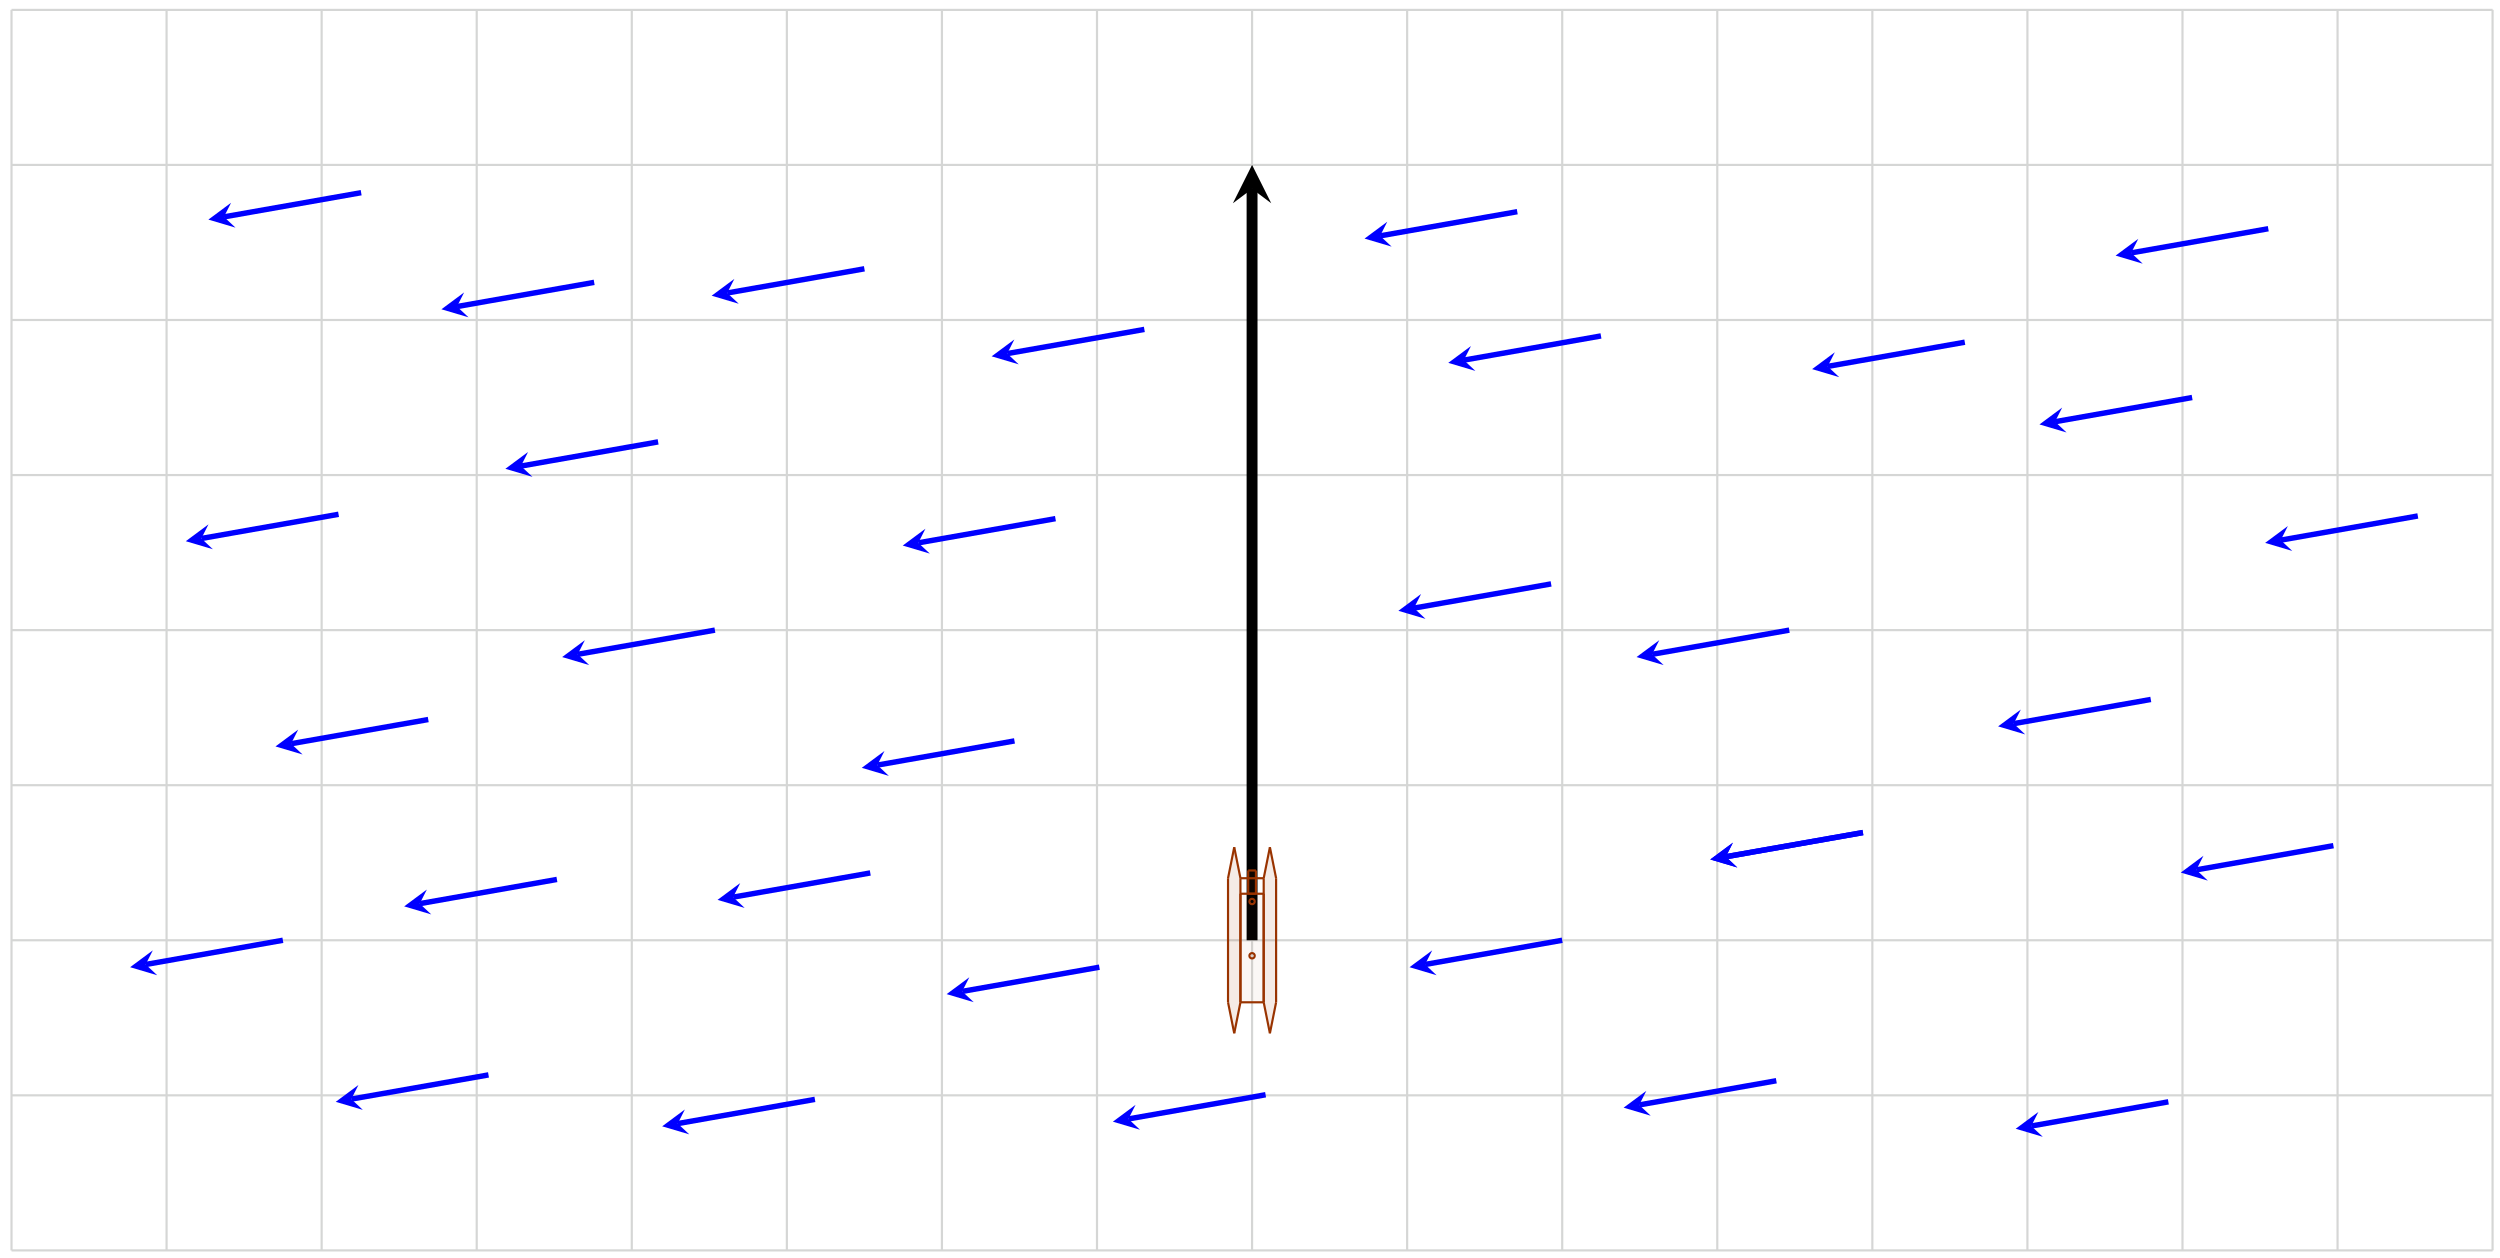 <svg xmlns="http://www.w3.org/2000/svg" xmlns:xlink="http://www.w3.org/1999/xlink" version="1.1" width="457" height="230" viewBox="0 0 457 230">
<path transform="matrix(1,0,0,-1,228.878,171.88)" stroke-width=".399" stroke-linecap="butt" stroke-miterlimit="10" stroke-linejoin="miter" fill="none" stroke="#d5d6d5" d="M-226.774-56.694H226.774M-226.774-28.347H226.774M-226.774 0H226.774M-226.774 28.347H226.774M-226.774 56.694H226.774M-226.774 85.04H226.774M-226.774 113.387H226.774M-226.774 141.734H226.774M-226.774 170.071H226.774M-226.774-56.694V170.081M-198.428-56.694V170.081M-170.081-56.694V170.081M-141.734-56.694V170.081M-113.387-56.694V170.081M-85.04-56.694V170.081M-56.694-56.694V170.081M-28.347-56.694V170.081M0-56.694V170.081M28.347-56.694V170.081M56.694-56.694V170.081M85.04-56.694V170.081M113.387-56.694V170.081M141.734-56.694V170.081M170.081-56.694V170.081M198.428-56.694V170.081M226.765-56.694V170.081M226.774 170.081"/>
<path transform="matrix(1,0,0,-1,228.878,171.88)" stroke-width="1.993" stroke-linecap="butt" stroke-miterlimit="10" stroke-linejoin="miter" fill="none" stroke="#000000" d="M0 0V137.35"/>
<path transform="matrix(0,-1,-1,-0,228.878,34.527)" d="M4.384 0-2.63 3.507 0 0-2.63-3.507"/>
<path transform="matrix(1,0,0,-1,228.878,171.88)" stroke-width=".996" stroke-linecap="butt" stroke-miterlimit="10" stroke-linejoin="miter" fill="none" stroke="#0000ff" d="M56.694 0 31.622-4.421"/>
<path transform="matrix(-.985,.174,.174,.985,260.503,176.301)" d="M2.889 0-1.734 2.311 0 0-1.734-2.311" fill="#0000ff"/>
<path transform="matrix(1,0,0,-1,228.878,171.88)" stroke-width=".996" stroke-linecap="butt" stroke-miterlimit="10" stroke-linejoin="miter" fill="none" stroke="#0000ff" d="M98.196 56.694 73.125 52.273"/>
<path transform="matrix(-.985,.174,.174,.985,302.007,119.606)" d="M2.889 0-1.734 2.311 0 0-1.734-2.311" fill="#0000ff"/>
<path transform="matrix(1,0,0,-1,228.878,171.88)" stroke-width=".996" stroke-linecap="butt" stroke-miterlimit="10" stroke-linejoin="miter" fill="none" stroke="#0000ff" d="M54.663 65.144 29.592 60.723"/>
<path transform="matrix(-.985,.174,.174,.985,258.472,111.155)" d="M2.889 0-1.734 2.311 0 0-1.734-2.311" fill="#0000ff"/>
<path transform="matrix(1,0,0,-1,228.878,171.88)" stroke-width=".996" stroke-linecap="butt" stroke-miterlimit="10" stroke-linejoin="miter" fill="none" stroke="#0000ff" d="M171.844 99.214 146.773 94.793"/>
<path transform="matrix(-.985,.174,.174,.985,375.659,77.085)" d="M2.889 0-1.734 2.311 0 0-1.734-2.311" fill="#0000ff"/>
<path transform="matrix(1,0,0,-1,228.878,171.88)" stroke-width=".996" stroke-linecap="butt" stroke-miterlimit="10" stroke-linejoin="miter" fill="none" stroke="#0000ff" d="M213.099 77.563 188.028 73.142"/>
<path transform="matrix(-.985,.174,.174,.985,416.916,98.737)" d="M2.889 0-1.734 2.311 0 0-1.734-2.311" fill="#0000ff"/>
<path transform="matrix(1,0,0,-1,228.878,171.88)" stroke-width=".996" stroke-linecap="butt" stroke-miterlimit="10" stroke-linejoin="miter" fill="none" stroke="#0000ff" d="M111.666 19.689 86.595 15.268"/>
<path transform="matrix(-.985,.174,.174,.985,315.477,156.611)" d="M2.889 0-1.734 2.311 0 0-1.734-2.311" fill="#0000ff"/>
<path transform="matrix(1,0,0,-1,228.878,171.88)" stroke-width=".996" stroke-linecap="butt" stroke-miterlimit="10" stroke-linejoin="miter" fill="none" stroke="#0000ff" d="M197.671 17.295 172.6 12.874"/>
<path transform="matrix(-.985,.174,.174,.985,401.487,159.006)" d="M2.889 0-1.734 2.311 0 0-1.734-2.311" fill="#0000ff"/>
<path transform="matrix(1,0,0,-1,228.878,171.88)" stroke-width=".996" stroke-linecap="butt" stroke-miterlimit="10" stroke-linejoin="miter" fill="none" stroke="#0000ff" d="M164.286 44.02 139.215 39.6"/>
<path transform="matrix(-.985,.174,.174,.985,368.1,132.28)" d="M2.889 0-1.734 2.311 0 0-1.734-2.311" fill="#0000ff"/>
<path transform="matrix(1,0,0,-1,228.878,171.88)" stroke-width=".996" stroke-linecap="butt" stroke-miterlimit="10" stroke-linejoin="miter" fill="none" stroke="#0000ff" d="M111.666 19.689 86.595 15.268"/>
<path transform="matrix(-.985,.174,.174,.985,315.477,156.611)" d="M2.889 0-1.734 2.311 0 0-1.734-2.311" fill="#0000ff"/>
<path transform="matrix(1,0,0,-1,228.878,171.88)" stroke-width=".996" stroke-linecap="butt" stroke-miterlimit="10" stroke-linejoin="miter" fill="none" stroke="#0000ff" d="M167.499-29.534 142.427-33.954"/>
<path transform="matrix(-.985,.174,.174,.985,371.313,205.835)" d="M2.889 0-1.734 2.311 0 0-1.734-2.311" fill="#0000ff"/>
<path transform="matrix(1,0,0,-1,228.878,171.88)" stroke-width=".996" stroke-linecap="butt" stroke-miterlimit="10" stroke-linejoin="miter" fill="none" stroke="#0000ff" d="M48.477 133.187 23.406 128.766"/>
<path transform="matrix(-.985,.174,.174,.985,252.285,43.111)" d="M2.889 0-1.734 2.311 0 0-1.734-2.311" fill="#0000ff"/>
<path transform="matrix(1,0,0,-1,228.878,171.88)" stroke-width=".996" stroke-linecap="butt" stroke-miterlimit="10" stroke-linejoin="miter" fill="none" stroke="#0000ff" d="M130.288 109.327 105.217 104.906"/>
<path transform="matrix(-.985,.174,.174,.985,334.101,66.972)" d="M2.889 0-1.734 2.311 0 0-1.734-2.311" fill="#0000ff"/>
<path transform="matrix(1,0,0,-1,228.878,171.88)" stroke-width=".996" stroke-linecap="butt" stroke-miterlimit="10" stroke-linejoin="miter" fill="none" stroke="#0000ff" d="M63.78 110.471 38.709 106.05"/>
<path transform="matrix(-.985,.174,.174,.985,267.59,65.828)" d="M2.889 0-1.734 2.311 0 0-1.734-2.311" fill="#0000ff"/>
<path transform="matrix(1,0,0,-1,228.878,171.88)" stroke-width=".996" stroke-linecap="butt" stroke-miterlimit="10" stroke-linejoin="miter" fill="none" stroke="#0000ff" d="M185.763 130.073 160.692 125.652"/>
<path transform="matrix(-.985,.174,.174,.985,389.578,46.225)" d="M2.889 0-1.734 2.311 0 0-1.734-2.311" fill="#0000ff"/>
<path transform="matrix(1,0,0,-1,228.878,171.88)" stroke-width=".996" stroke-linecap="butt" stroke-miterlimit="10" stroke-linejoin="miter" fill="none" stroke="#0000ff" d="M2.471-28.239-22.6-32.659"/>
<path transform="matrix(-.985,.174,.174,.985,206.277,204.54)" d="M2.889 0-1.734 2.311 0 0-1.734-2.311" fill="#0000ff"/>
<path transform="matrix(1,0,0,-1,228.878,171.88)" stroke-width=".996" stroke-linecap="butt" stroke-miterlimit="10" stroke-linejoin="miter" fill="none" stroke="#0000ff" d="M95.833-25.678 70.762-30.099"/>
<path transform="matrix(-.985,.174,.174,.985,299.644,201.98)" d="M2.889 0-1.734 2.311 0 0-1.734-2.311" fill="#0000ff"/>
<path transform="matrix(1,0,0,-1,228.878,171.88)" stroke-width=".996" stroke-linecap="butt" stroke-miterlimit="10" stroke-linejoin="miter" fill="none" stroke="#0000ff" d="M-70.867 122.746-95.938 118.325"/>
<path transform="matrix(-.985,.174,.174,.985,132.936,53.553)" d="M2.889 0-1.734 2.311 0 0-1.734-2.311" fill="#0000ff"/>
<path transform="matrix(1,0,0,-1,228.878,171.88)" stroke-width=".996" stroke-linecap="butt" stroke-miterlimit="10" stroke-linejoin="miter" fill="none" stroke="#0000ff" d="M-19.689 111.666-44.76 107.245"/>
<path transform="matrix(-.985,.174,.174,.985,184.116,64.633)" d="M2.889 0-1.734 2.311 0 0-1.734-2.311" fill="#0000ff"/>
<path transform="matrix(1,0,0,-1,228.878,171.88)" stroke-width=".996" stroke-linecap="butt" stroke-miterlimit="10" stroke-linejoin="miter" fill="none" stroke="#0000ff" d="M-43.429 36.442-68.501 32.022"/>
<path transform="matrix(-.985,.174,.174,.985,160.375,139.858)" d="M2.889 0-1.734 2.311 0 0-1.734-2.311" fill="#0000ff"/>
<path transform="matrix(1,0,0,-1,228.878,171.88)" stroke-width=".996" stroke-linecap="butt" stroke-miterlimit="10" stroke-linejoin="miter" fill="none" stroke="#0000ff" d="M-120.265 120.265-145.337 115.845"/>
<path transform="matrix(-.985,.174,.174,.985,83.535,56.033)" d="M2.889 0-1.734 2.311 0 0-1.734-2.311" fill="#0000ff"/>
<path transform="matrix(1,0,0,-1,228.878,171.88)" stroke-width=".996" stroke-linecap="butt" stroke-miterlimit="10" stroke-linejoin="miter" fill="none" stroke="#0000ff" d="M-162.86 136.658-187.931 132.238"/>
<path transform="matrix(-.985,.174,.174,.985,40.938,39.64)" d="M2.889 0-1.734 2.311 0 0-1.734-2.311" fill="#0000ff"/>
<path transform="matrix(1,0,0,-1,228.878,171.88)" stroke-width=".996" stroke-linecap="butt" stroke-miterlimit="10" stroke-linejoin="miter" fill="none" stroke="#0000ff" d="M-98.196 56.694-123.268 52.273"/>
<path transform="matrix(-.985,.174,.174,.985,105.605,119.606)" d="M2.889 0-1.734 2.311 0 0-1.734-2.311" fill="#0000ff"/>
<path transform="matrix(1,0,0,-1,228.878,171.88)" stroke-width=".996" stroke-linecap="butt" stroke-miterlimit="10" stroke-linejoin="miter" fill="none" stroke="#0000ff" d="M-166.992 77.87-192.063 73.449"/>
<path transform="matrix(-.985,.174,.174,.985,36.806,98.429)" d="M2.889 0-1.734 2.311 0 0-1.734-2.311" fill="#0000ff"/>
<path transform="matrix(1,0,0,-1,228.878,171.88)" stroke-width=".996" stroke-linecap="butt" stroke-miterlimit="10" stroke-linejoin="miter" fill="none" stroke="#0000ff" d="M-35.94 77.073-61.011 72.652"/>
<path transform="matrix(-.985,.174,.174,.985,167.864,99.226)" d="M2.889 0-1.734 2.311 0 0-1.734-2.311" fill="#0000ff"/>
<path transform="matrix(1,0,0,-1,228.878,171.88)" stroke-width=".996" stroke-linecap="butt" stroke-miterlimit="10" stroke-linejoin="miter" fill="none" stroke="#0000ff" d="M-108.574 91.105-133.645 86.685"/>
<path transform="matrix(-.985,.174,.174,.985,95.227,85.194)" d="M2.889 0-1.734 2.311 0 0-1.734-2.311" fill="#0000ff"/>
<path transform="matrix(1,0,0,-1,228.878,171.88)" stroke-width=".996" stroke-linecap="butt" stroke-miterlimit="10" stroke-linejoin="miter" fill="none" stroke="#0000ff" d="M-150.595 40.352-175.666 35.931"/>
<path transform="matrix(-.985,.174,.174,.985,53.204,135.948)" d="M2.889 0-1.734 2.311 0 0-1.734-2.311" fill="#0000ff"/>
<path transform="matrix(1,0,0,-1,228.878,171.88)" stroke-width=".996" stroke-linecap="butt" stroke-miterlimit="10" stroke-linejoin="miter" fill="none" stroke="#0000ff" d="M-69.791 12.306-94.862 7.885"/>
<path transform="matrix(-.985,.174,.174,.985,134.012,163.995)" d="M2.889 0-1.734 2.311 0 0-1.734-2.311" fill="#0000ff"/>
<path transform="matrix(1,0,0,-1,228.878,171.88)" stroke-width=".996" stroke-linecap="butt" stroke-miterlimit="10" stroke-linejoin="miter" fill="none" stroke="#0000ff" d="M-177.168 0-202.239-4.421"/>
<path transform="matrix(-.985,.174,.174,.985,26.63,176.301)" d="M2.889 0-1.734 2.311 0 0-1.734-2.311" fill="#0000ff"/>
<path transform="matrix(1,0,0,-1,228.878,171.88)" stroke-width=".996" stroke-linecap="butt" stroke-miterlimit="10" stroke-linejoin="miter" fill="none" stroke="#0000ff" d="M-127.074 11.118-152.145 6.697"/>
<path transform="matrix(-.985,.174,.174,.985,76.726,165.183)" d="M2.889 0-1.734 2.311 0 0-1.734-2.311" fill="#0000ff"/>
<path transform="matrix(1,0,0,-1,228.878,171.88)" stroke-width=".996" stroke-linecap="butt" stroke-miterlimit="10" stroke-linejoin="miter" fill="none" stroke="#0000ff" d="M-139.582-24.611-164.653-29.032"/>
<path transform="matrix(-.985,.174,.174,.985,64.217,200.913)" d="M2.889 0-1.734 2.311 0 0-1.734-2.311" fill="#0000ff"/>
<path transform="matrix(1,0,0,-1,228.878,171.88)" stroke-width=".996" stroke-linecap="butt" stroke-miterlimit="10" stroke-linejoin="miter" fill="none" stroke="#0000ff" d="M-27.916-4.922-52.988-9.343"/>
<path transform="matrix(-.985,.174,.174,.985,175.888,181.223)" d="M2.889 0-1.734 2.311 0 0-1.734-2.311" fill="#0000ff"/>
<path transform="matrix(1,0,0,-1,228.878,171.88)" stroke-width=".996" stroke-linecap="butt" stroke-miterlimit="10" stroke-linejoin="miter" fill="none" stroke="#0000ff" d="M-79.912-29.086-104.983-33.507"/>
<path transform="matrix(-.985,.174,.174,.985,123.89,205.387)" d="M2.889 0-1.734 2.311 0 0-1.734-2.311" fill="#0000ff"/>
<path transform="matrix(1,0,0,-1,228.878,171.88)" stroke-width=".399" stroke-linecap="butt" stroke-miterlimit="10" stroke-linejoin="miter" fill="none" stroke="#000000" d=""/>
<path transform="matrix(1,0,0,-1,228.878,171.88)" d="M-3.26-17.009-4.394-11.339V11.339L-3.26 17.009-2.126 11.339V-11.339Z" fill="#993300" fill-opacity=".1"/>
<path transform="matrix(1,0,0,-1,228.878,171.88)" d="M3.26-17.009 4.394-11.339V11.339L3.26 17.009 2.126 11.339V-11.339Z" fill="#993300" fill-opacity=".1"/>
<path transform="matrix(1,0,0,-1,228.878,171.88)" d="M-2.126-11.339H2.126V8.505H-2.126Z" fill="#993300" fill-opacity=".04"/>
<path transform="matrix(1,0,0,-1,228.878,171.88)" d="M-.708 8.505H.708V12.757H-.708Z" fill="#993300" fill-opacity=".1"/>
<path transform="matrix(1,0,0,-1,228.878,171.88)" stroke-width=".399" stroke-linecap="butt" stroke-miterlimit="10" stroke-linejoin="miter" fill="none" stroke="#993300" d="M-3.26 17.009-4.394 11.339"/>
<path transform="matrix(1,0,0,-1,228.878,171.88)" stroke-width=".399" stroke-linecap="butt" stroke-miterlimit="10" stroke-linejoin="miter" fill="none" stroke="#993300" d="M-4.394 11.339V-11.339"/>
<path transform="matrix(1,0,0,-1,228.878,171.88)" stroke-width=".399" stroke-linecap="butt" stroke-miterlimit="10" stroke-linejoin="miter" fill="none" stroke="#993300" d="M-4.394-11.339-3.26-17.009"/>
<path transform="matrix(1,0,0,-1,228.878,171.88)" stroke-width=".399" stroke-linecap="butt" stroke-miterlimit="10" stroke-linejoin="miter" fill="none" stroke="#993300" d="M-3.26-17.009-2.126-11.339"/>
<path transform="matrix(1,0,0,-1,228.878,171.88)" stroke-width=".399" stroke-linecap="butt" stroke-miterlimit="10" stroke-linejoin="miter" fill="none" stroke="#993300" d="M-2.126-11.339V11.339"/>
<path transform="matrix(1,0,0,-1,228.878,171.88)" stroke-width=".399" stroke-linecap="butt" stroke-miterlimit="10" stroke-linejoin="miter" fill="none" stroke="#993300" d="M-2.126 11.339-3.26 17.009"/>
<path transform="matrix(1,0,0,-1,228.878,171.88)" stroke-width=".399" stroke-linecap="butt" stroke-miterlimit="10" stroke-linejoin="miter" fill="none" stroke="#993300" d="M3.26 17.009 4.394 11.339"/>
<path transform="matrix(1,0,0,-1,228.878,171.88)" stroke-width=".399" stroke-linecap="butt" stroke-miterlimit="10" stroke-linejoin="miter" fill="none" stroke="#993300" d="M4.394 11.339V-11.339"/>
<path transform="matrix(1,0,0,-1,228.878,171.88)" stroke-width=".399" stroke-linecap="butt" stroke-miterlimit="10" stroke-linejoin="miter" fill="none" stroke="#993300" d="M4.394-11.339 3.26-17.009"/>
<path transform="matrix(1,0,0,-1,228.878,171.88)" stroke-width=".399" stroke-linecap="butt" stroke-miterlimit="10" stroke-linejoin="miter" fill="none" stroke="#993300" d="M3.26-17.009 2.126-11.339"/>
<path transform="matrix(1,0,0,-1,228.878,171.88)" stroke-width=".399" stroke-linecap="butt" stroke-miterlimit="10" stroke-linejoin="miter" fill="none" stroke="#993300" d="M2.126-11.339V11.339"/>
<path transform="matrix(1,0,0,-1,228.878,171.88)" stroke-width=".399" stroke-linecap="butt" stroke-miterlimit="10" stroke-linejoin="miter" fill="none" stroke="#993300" d="M2.126 11.339 3.26 17.009"/>
<path transform="matrix(1,0,0,-1,228.878,171.88)" stroke-width=".399" stroke-linecap="butt" stroke-miterlimit="10" stroke-linejoin="miter" fill="none" stroke="#993300" d="M-2.126-11.339H2.126"/>
<path transform="matrix(1,0,0,-1,228.878,171.88)" stroke-width=".399" stroke-linecap="butt" stroke-miterlimit="10" stroke-linejoin="miter" fill="none" stroke="#993300" d="M2.126-11.339V8.505"/>
<path transform="matrix(1,0,0,-1,228.878,171.88)" stroke-width=".399" stroke-linecap="butt" stroke-miterlimit="10" stroke-linejoin="miter" fill="none" stroke="#993300" d="M2.126 8.505H-2.126"/>
<path transform="matrix(1,0,0,-1,228.878,171.88)" stroke-width=".399" stroke-linecap="butt" stroke-miterlimit="10" stroke-linejoin="miter" fill="none" stroke="#993300" d="M-2.126 8.505V-11.339"/>
<path transform="matrix(1,0,0,-1,228.878,171.88)" stroke-width=".399" stroke-linecap="butt" stroke-miterlimit="10" stroke-linejoin="miter" fill="none" stroke="#993300" d="M-.708 8.505H.708"/>
<path transform="matrix(1,0,0,-1,228.878,171.88)" stroke-width=".399" stroke-linecap="butt" stroke-miterlimit="10" stroke-linejoin="miter" fill="none" stroke="#993300" d="M.708 8.505V12.757"/>
<path transform="matrix(1,0,0,-1,228.878,171.88)" stroke-width=".399" stroke-linecap="butt" stroke-miterlimit="10" stroke-linejoin="miter" fill="none" stroke="#993300" d="M.708 12.757H-.708"/>
<path transform="matrix(1,0,0,-1,228.878,171.88)" stroke-width=".399" stroke-linecap="butt" stroke-miterlimit="10" stroke-linejoin="miter" fill="none" stroke="#993300" d="M-.708 12.757V8.505"/>
<path transform="matrix(1,0,0,-1,228.878,171.88)" stroke-width=".399" stroke-linecap="butt" stroke-miterlimit="10" stroke-linejoin="miter" fill="none" stroke="#993300" d="M-2.126 11.339H2.126"/>
<path transform="matrix(1,0,0,-1,228.878,171.88)" stroke-width=".399" stroke-linecap="butt" stroke-miterlimit="10" stroke-linejoin="miter" fill="none" stroke="#993300" d="M.491-2.835C.491-2.564 .271-2.344 0-2.344-.271-2.344-.491-2.564-.491-2.835-.491-3.106-.271-3.326 0-3.326 .271-3.326 .491-3.106 .491-2.835ZM0-2.835"/>
<path transform="matrix(1,0,0,-1,228.878,171.88)" stroke-width=".399" stroke-linecap="butt" stroke-miterlimit="10" stroke-linejoin="miter" fill="none" stroke="#993300" d="M.491 7.087C.491 7.358 .271 7.578 0 7.578-.271 7.578-.491 7.358-.491 7.087-.491 6.816-.271 6.596 0 6.596 .271 6.596 .491 6.816 .491 7.087ZM0 7.087"/>
</svg>
